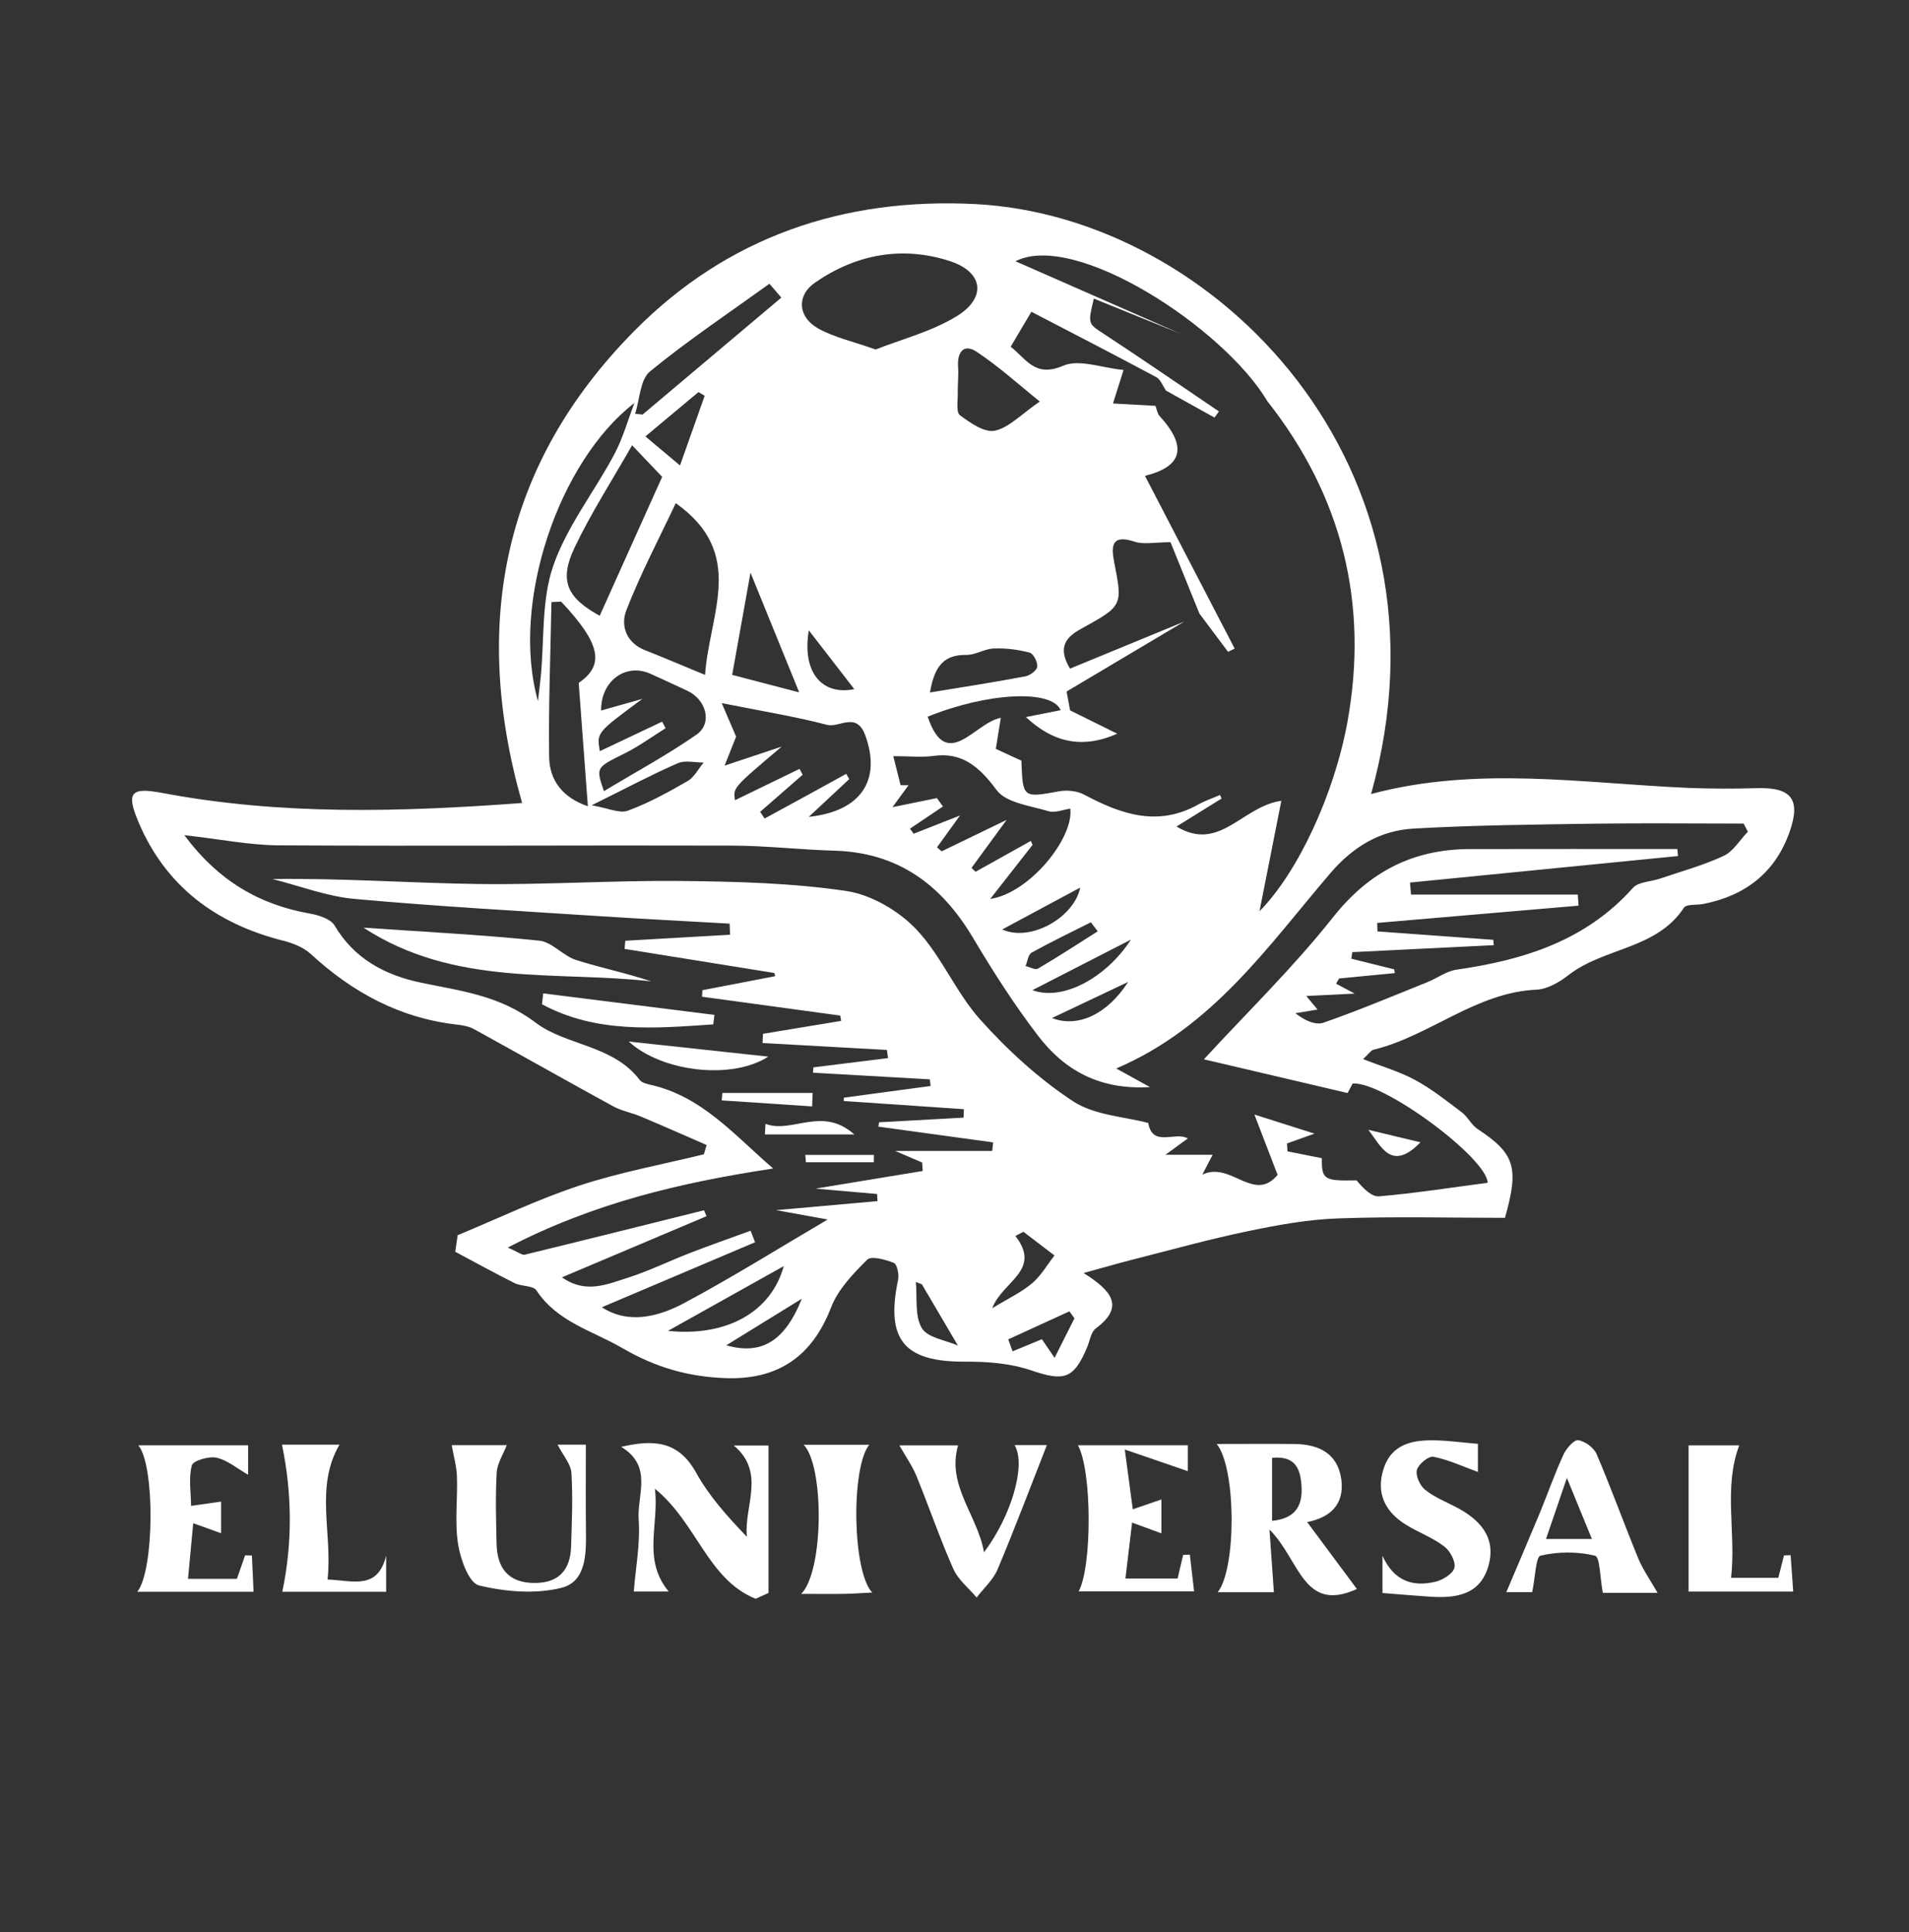 <?xml version="1.0" encoding="utf-8"?>
<!-- Generator: Adobe Illustrator 16.0.0, SVG Export Plug-In . SVG Version: 6.00 Build 0)  -->
<!DOCTYPE svg PUBLIC "-//W3C//DTD SVG 1.1//EN" "http://www.w3.org/Graphics/SVG/1.1/DTD/svg11.dtd">
<svg version="1.1" id="Layer_1" xmlns="http://www.w3.org/2000/svg" xmlns:xlink="http://www.w3.org/1999/xlink" x="0px" y="0px"
	 width="51.75px" height="52.375px" viewBox="0 0 51.75 52.375" enable-background="new 0 0 51.75 52.375" xml:space="preserve">
<rect x="0" y="0" width="51.75" height="52.375" fill="#333333" stroke="none"/>
<path fill-rule="evenodd" clip-rule="evenodd" fill="#FFFFFF" d="M12.406,33.483c1.1-0.455,2.178-0.976,3.306-1.347
	c1.097-0.361,2.244-0.57,3.369-0.846c0.024-0.084,0.049-0.168,0.074-0.252c-0.594-0.259-1.186-0.521-1.783-0.772
	c-0.244-0.103-0.516-0.149-0.746-0.275c-1.263-0.69-2.515-1.4-3.776-2.094c-0.134-0.074-0.302-0.104-0.457-0.122
	c-1.547-0.173-2.834-0.87-3.966-1.913c-0.197-0.182-0.487-0.296-0.753-0.363c-1.816-0.459-3.186-1.473-3.922-3.22
	c-0.341-0.809-0.198-0.944,0.656-0.783c3.203,0.605,6.422,0.518,9.746,0.271c-1.387-4.859-0.52-9.196,3.043-12.798
	c2.518-2.546,5.662-3.619,9.242-3.437c6.484,0.332,13.211,7.089,10.729,15.992c2.875-0.769,5.742-0.289,8.607-0.166
	c0.613,0.025,1.229,0.025,1.842,0.007c0.936-0.029,1.209,0.292,0.898,1.18c-0.385,1.104-1.197,1.733-2.334,1.958
	c-0.182,0.036-0.463-0.002-0.533,0.104c-0.744,1.131-2.17,1.076-3.129,1.826c-0.246,0.191-0.568,0.38-0.865,0.394
	c-1.654,0.075-2.889,1.257-4.426,1.63c-0.064,0.017-0.115,0.101-0.277,0.252c0.52,0.204,0.992,0.339,1.414,0.568
	c0.449,0.244,0.855,0.567,1.266,0.878c0.162,0.122,0.256,0.339,0.424,0.449c0.998,0.661,1.137,1.023,0.742,2.408
	c-1.469,0-3.002-0.04-4.531,0.016c-0.82,0.029-1.641,0.18-2.447,0.348c-1.039,0.216-2.062,0.501-3.092,0.763
	c-0.406,0.103-0.809,0.221-1.352,0.369c0.752,0.474,1.131,0.909,0.326,1.506c-0.129,0.097-0.156,0.331-0.229,0.503
	c-0.365,0.874-0.633,0.931-1.518,0.63c-0.559-0.191-1.191-0.24-1.79-0.236c-1.654,0.009-2.161-0.59-1.818-2.219
	c0.03-0.146-0.027-0.422-0.116-0.458c-0.226-0.091-0.61-0.197-0.721-0.087c-0.382,0.379-0.791,0.804-0.979,1.292
	c-0.511,1.325-1.435,1.973-2.873,1.918c-1.004-0.039-1.879-0.287-2.783-0.812c-0.82-0.477-1.761-0.706-2.332-1.565
	c-0.09-0.136-0.402-0.104-0.589-0.197c-0.543-0.271-1.075-0.565-1.611-0.851C12.363,33.781,12.385,33.632,12.406,33.483z
	 M32.514,16.632c-0.273-0.676-0.547-1.352-0.783-1.934c-0.428,0-0.725,0.068-0.973-0.014c-0.605-0.2-0.645,0.085-0.555,0.55
	c0.232,1.186,0.232,1.189-0.883,1.804c-0.418,0.229-0.664,0.498-0.314,1.087c1.047-0.431,2.07-0.853,3.094-1.274
	c-1.039,0.618-2.08,1.236-3.186,1.894c0.023,0.133,0.07,0.387,0.094,0.511c0.492,0.244,0.885,0.438,1.279,0.633
	c-0.975,0.428-1.756,0.221-2.477-0.451c0.334-0.066,0.637-0.126,0.943-0.187c-0.24-0.573-2.002-0.476-3.605,0.177
	c0.518,1.533,1.283,0.147,1.982,0.032c-0.059,0.364-0.096,0.588-0.135,0.839c0.146,0.068,0.264,0.123,0.381,0.178
	c0.113,0.052,0.227,0.102,0.312,0.142c0.039,1.021,0.037,1.008,1.029,0.83c0.215-0.038,0.486-0.009,0.676,0.093
	c0.998,0.533,1.996,0.878,3.09,0.266c0.186-0.104,0.393-0.173,0.59-0.258c0.014,0.032,0.029,0.064,0.043,0.096
	c-0.393,0.244-0.787,0.488-1.223,0.759c1.174,0.707,1.77-0.545,2.842-0.698c-0.199,1.01-0.375,1.902-0.592,2.994
	c1.039-1.05,2.025-3.167,2.383-5.127c0.584-3.218-0.145-6.129-2.174-8.704c-1.174-1.978-5.205-4.615-6.824-3.788
	c1.496,0.657,2.988,1.312,4.479,1.967c-0.779-0.316-1.561-0.633-2.355-0.955c-0.17,0.703-0.154,0.678,0.287,0.967
	c1.043,0.683,2.07,1.393,3.104,2.092c-0.041,0.056-0.08,0.111-0.119,0.167c-0.439-0.244-0.879-0.488-1.316-0.732
	c-0.088-0.125-0.146-0.303-0.266-0.366c-1.156-0.619-2.322-1.22-3.383-1.771c-0.25,0.424-0.395,0.666-0.562,0.949
	c0.414,0.311,0.648,0.85,1.422,0.515c0.432-0.188,1.055,0.059,1.639,0.114c-0.115,0.368-0.184,0.582-0.287,0.908
	c0.432,0.024,0.793,0.045,1.152,0.065c0.035,0.093,0.049,0.207,0.111,0.275c0.764,0.837,0.621,1.37-0.396,1.622
	c0.807,1.554,1.619,3.118,2.432,4.683c-0.059,0.029-0.119,0.058-0.18,0.087C33.031,17.321,32.771,16.977,32.514,16.632z
	 M40.328,32.062c-0.014-0.668-2.836-2.762-3.66-2.69c-0.059,0.11-0.127,0.239-0.137,0.257c-1.393-0.327-2.75-0.646-3.895-0.914
	c1.15-1.251,2.412-2.477,3.496-3.845c0.98-1.239,2.168-1.849,3.707-1.854c1.877-0.005,3.754-0.001,5.631-0.001
	c0.006,0.063,0.012,0.127,0.018,0.19c-2.422,0.239-4.844,0.479-7.266,0.719c0.01,0.108,0.02,0.217,0.029,0.325
	c1.508,0,3.014,0,4.521,0c0.006,0.101,0.012,0.201,0.02,0.301c-1.82,0.156-3.639,0.312-5.459,0.468
	c0.002,0.076,0.006,0.153,0.008,0.23c1.045,0.075,2.092,0.151,3.139,0.228c0.004,0.048,0.008,0.097,0.014,0.145
	c-1.279,0.063-2.559,0.127-3.836,0.189c-0.008,0.06-0.018,0.119-0.025,0.178c0.387,0.097,0.773,0.191,1.16,0.288
	c0.006,0.034,0.014,0.067,0.02,0.102c-0.504,0.049-1.008,0.097-1.512,0.146c-0.027,0.047-0.055,0.094-0.082,0.141
	c0.135,0.072,0.271,0.145,0.506,0.269c-0.502,0.025-0.865,0.043-1.314,0.065c0.141,0.17,0.223,0.267,0.305,0.367
	c-0.201,0.033-0.4,0.066-0.6,0.1c0.25,0.196,0.545,0.332,0.766,0.255c0.949-0.331,1.877-0.722,2.811-1.097
	c0.266-0.107,0.518-0.3,0.791-0.339c1.818-0.261,3.5-0.782,4.781-2.215c0.15-0.169,0.488-0.169,0.738-0.254
	c0.576-0.197,1.172-0.358,1.721-0.615c0.264-0.123,0.441-0.432,0.658-0.656c-0.039-0.073-0.076-0.146-0.115-0.22
	c-1.357,0-2.715-0.016-4.072,0.003c-1.627,0.024-3.256,0.04-4.879,0.133c-0.906,0.052-1.639,0.491-2.256,1.213
	c-1.689,1.973-3.18,4.169-5.801,5.29c0.346,0.189,0.566,0.311,0.916,0.504c-1.381,0.083-2.326-0.467-3.033-1.389
	c-0.648-0.845-1.225-1.749-1.77-2.665c-0.855-1.435-2.028-2.304-3.746-2.354c-0.933-0.027-1.865-0.136-2.798-0.138
	c-4.086-0.012-8.172,0.016-12.258-0.007c-0.803-0.004-1.605-0.168-2.573-0.276c0.933,1.252,2.043,1.884,3.411,2.127
	c0.237,0.042,0.557,0.145,0.662,0.322c0.534,0.905,1.368,1.343,2.332,1.547c1.089,0.23,2.13,0.337,3.125,1.091
	c0.812,0.616,2.094,0.597,2.815,1.549c0.056,0.074,0.186,0.106,0.288,0.13c1.39,0.309,2.263,1.349,3.329,2.27
	c-2.511,0.382-4.86,0.931-7.195,2.143c0.284,0.122,0.388,0.212,0.465,0.192c1.621-0.394,3.238-0.8,4.856-1.203
	c0.022,0.054,0.045,0.107,0.067,0.161c-1.281,0.541-2.561,1.083-3.918,1.657c0.638,0.453,1.223,0.189,1.777,0.014
	c0.583-0.186,1.137-0.459,1.709-0.68c0.539-0.209,1.085-0.398,1.628-0.597c0.041,0.104,0.081,0.208,0.121,0.312
	c-1.392,0.59-2.784,1.181-4.153,1.762c0.714,0.464,1.522,0.267,2.249-0.123c1.32-0.707,2.592-1.504,3.873-2.256
	c-0.375-0.067-0.822-0.148-1.399-0.253c1.007-0.09,1.877-0.167,2.748-0.245c-0.003-0.064-0.007-0.129-0.01-0.193
	c-0.504-0.044-1.008-0.088-1.667-0.146c1.083-0.178,1.993-0.327,2.903-0.478c-0.005-0.077-0.01-0.153-0.015-0.23
	c-0.225-0.097-0.451-0.193-0.731-0.313c0.931,0,1.78,0,2.629,0c0.01-0.078,0.018-0.155,0.027-0.232
	c-1.038-0.143-2.075-0.285-3.112-0.427c0.007-0.04,0.014-0.079,0.02-0.118c0.763-0.042,1.526-0.084,2.29-0.126
	c0.003-0.076,0.005-0.152,0.008-0.229c-1.087-0.073-2.174-0.147-3.26-0.222c0.002-0.03,0.005-0.06,0.008-0.09
	c0.783-0.105,1.567-0.212,2.351-0.317c-0.007-0.06-0.015-0.12-0.022-0.18c-1.056-0.06-2.111-0.119-3.167-0.18
	c0.004-0.048,0.007-0.096,0.011-0.145c0.675-0.083,1.35-0.167,2.024-0.251c-0.011-0.074-0.021-0.147-0.032-0.221
	c-1.124-0.062-2.248-0.126-3.371-0.188c0.004-0.083,0.008-0.166,0.013-0.249c0.706-0.116,1.412-0.233,2.118-0.351
	c-0.008-0.048-0.016-0.096-0.024-0.144c-1.249-0.171-2.498-0.341-3.747-0.511c0.003-0.059,0.007-0.118,0.011-0.177
	c0.657-0.127,1.313-0.253,1.97-0.379c-0.006-0.029-0.012-0.059-0.019-0.087c-1.354-0.218-2.707-0.436-4.061-0.653
	c0.006-0.073,0.013-0.147,0.019-0.221c0.947-0.055,1.893-0.109,2.839-0.163c-0.003-0.101-0.006-0.201-0.01-0.301
	c-1.155-0.066-2.311-0.124-3.466-0.199c-2.238-0.146-4.478-0.268-6.71-0.472c-0.749-0.067-1.479-0.353-2.217-0.538
	c1.887-0.026,3.723,0.109,5.561,0.135c1.842,0.025,3.686-0.101,5.528-0.082c1.491,0.016,2.995,0.053,4.465,0.271
	c0.676,0.101,1.415,0.533,1.894,1.035c0.685,0.719,1.074,1.712,1.74,2.454c0.742,0.827,1.588,1.603,2.514,2.211
	c0.582,0.382,1.393,0.416,2.039,0.589c0.117,0.672,0.729,0.22,1.072,0.419c-0.152,0.111-0.295,0.216-0.607,0.443
	c0.555,0,0.902,0,1.279,0c-0.09,0.174-0.145,0.279-0.279,0.538c0.775-0.372,1.396,0.781,2.041,0.007
	c-0.209-0.541-0.391-1.016-0.629-1.636c0.578,0.184,1.107,0.352,1.629,0.517c-0.24,0.086-0.494,0.176-0.746,0.267
	c0.004,0.071,0.01,0.143,0.014,0.214c0.312,0.062,0.623,0.123,0.932,0.185c-0.008,0.585,0.062,0.618,0.941,0.601
	c0.172,0.207,0.402,0.45,0.609,0.433C38.367,32.345,39.348,32.19,40.328,32.062z M23.738,9.474c0.701-0.278,1.512-0.483,2.193-0.9
	c0.825-0.504,0.725-1.203-0.184-1.497c-1.295-0.419-2.544-0.185-3.657,0.587c-0.504,0.35-0.46,0.933,0.092,1.241
	C22.612,9.145,23.116,9.253,23.738,9.474z M24.413,21.284c0.071,0.001,0.143,0.002,0.215,0.003c-0.115,0.158-0.23,0.315-0.434,0.593
	c0.499-0.103,0.852-0.174,1.205-0.246c0.054,0.075,0.108,0.151,0.163,0.227c-0.298,0.2-0.596,0.4-0.894,0.602
	c0.033,0.045,0.067,0.091,0.1,0.137c0.375-0.147,0.75-0.295,1.256-0.494c-0.268,0.372-0.445,0.618-0.623,0.863
	c0.042,0.036,0.084,0.072,0.126,0.108c0.535-0.259,1.07-0.517,1.761-0.852c-0.395,0.54-0.674,0.921-0.952,1.301
	c0.037,0.035,0.073,0.071,0.11,0.106c0.5-0.279,0.998-0.559,1.498-0.837c0.016,0.036,0.031,0.072,0.047,0.107
	c-0.381,0.489-0.764,0.977-1.146,1.465c1.055-0.152,2.27-1.646,2.168-2.447c-0.197,0.027-0.414,0.122-0.586,0.07
	c-0.494-0.149-1.15-0.224-1.41-0.573c-0.477-0.647-0.949-1.032-1.707-0.927c-0.318,0.044-0.648,0.007-1.094,0.007
	C24.282,20.759,24.347,21.021,24.413,21.284z M18.319,13.639c-0.449,0.954-0.954,1.909-1.342,2.91
	c-0.156,0.402-0.007,0.874,0.509,1.076c0.509,0.2,1.012,0.416,1.627,0.67C19.23,16.622,20.243,15.005,18.319,13.639z M21.924,22.143
	c1.452-0.156,1.957-1.023,1.538-2.195c-0.241-0.677-0.702-0.211-1.044-0.3c-0.862-0.226-1.745-0.367-2.853-0.589
	c0.194,0.452,0.306,0.715,0.39,0.91c-0.091,0.229-0.181,0.453-0.313,0.785c0.578-0.192,0.989-0.329,1.549-0.516
	c-1.321,1.116-1.321,1.116-1.267,1.454c0.585-0.284,1.167-0.566,1.75-0.85c0.028,0.054,0.057,0.106,0.085,0.159
	c-0.384,0.336-0.769,0.671-1.153,1.006c0.041,0.061,0.081,0.12,0.121,0.181c0.359-0.195,0.717-0.39,1.076-0.586
	c0.379-0.208,0.758-0.417,1.137-0.625c0.027,0.048,0.054,0.095,0.081,0.143C22.694,21.425,22.367,21.729,21.924,22.143z
	 M17.135,12.07c-0.56,0.983-1.123,1.853-1.562,2.78c-0.424,0.896-0.199,1.358,0.684,1.842c0.562-1.251,1.125-2.503,1.693-3.766
	C17.738,12.704,17.52,12.475,17.135,12.07z M17.414,18.945c-1.243,0.915-1.243,0.915-1.153,1.417c0.567-0.269,1.127-0.534,1.688-0.8
	c0.032,0.06,0.063,0.119,0.095,0.178c-0.369,0.229-0.722,0.49-1.109,0.682c-0.779,0.388-0.787,0.372-0.563,1.024
	c0.855-0.516,1.715-0.979,2.511-1.534c0.438-0.306,0.263-0.951-0.253-1.188c-0.338-0.155-0.672-0.317-1.013-0.466
	c-0.662-0.288-1.333,0.206-1.322,1.002C16.672,19.153,17.043,19.05,17.414,18.945z M15.212,16.309
	c-0.087,0.004-0.175,0.007-0.263,0.011c-0.025,1.398-0.082,2.797-0.063,4.195c0.008,0.641,0.37,1.107,1.05,1.341
	c-0.083-1.13-0.161-2.177-0.248-3.345C16.376,18.039,16.314,17.476,15.212,16.309z M17.198,10.924
	c-2.051,1.577-3.363,5.423-2.616,8.077c0.036-0.3,0.06-0.478,0.077-0.656c0.098-1.006,0.017-2.074,0.337-3.003
	c0.369-1.069,1.113-2.006,1.654-3.021C16.885,11.882,17.019,11.391,17.198,10.924z M21.181,8.067
	c-0.107-0.125-0.215-0.25-0.323-0.375c-1.086,0.783-2.204,1.53-3.238,2.377c-0.268,0.22-0.276,0.757-0.403,1.147
	c0.068,0.007,0.135,0.014,0.203,0.021C18.674,10.182,19.928,9.124,21.181,8.067z M28.188,10.884
	c-0.574-0.459-1.113-0.953-1.716-1.35c-0.347-0.229-0.527,0.013-0.5,0.407c0.017,0.24-0.014,0.483-0.009,0.725
	c0.004,0.204-0.049,0.51,0.059,0.589c0.278,0.207,0.667,0.479,0.946,0.42C27.354,11.592,27.682,11.23,28.188,10.884z M21.66,18.755
	c-0.408-1.002-0.805-1.978-1.315-3.231c-0.189,1.053-0.343,1.911-0.497,2.77c0.597,0.156,1.194,0.313,1.792,0.468
	C21.661,18.766,21.689,18.745,21.66,18.755z M25.211,18.771c0.932-0.153,1.761-0.281,2.585-0.437
	c0.127-0.023,0.311-0.161,0.322-0.262c0.014-0.124-0.104-0.354-0.205-0.381c-0.312-0.082-0.646-0.125-0.971-0.113
	c-0.25,0.008-0.497,0.178-0.745,0.175C25.608,17.744,25.331,18.036,25.211,18.771z M16.039,21.829
	c0.433,0.073,0.75,0.229,0.98,0.146c0.563-0.205,1.098-0.501,1.62-0.802c0.182-0.104,0.293-0.332,0.436-0.503
	c-0.235,0.002-0.501-0.068-0.7,0.018C17.683,20.989,17.015,21.346,16.039,21.829z M18.108,36.076
	c1.611,0.167,2.803-0.527,3.138-1.755C20.231,34.889,19.214,35.457,18.108,36.076z M18.434,12.617
	c0.261-0.736,0.465-1.312,0.669-1.889c-0.056-0.032-0.112-0.065-0.169-0.099c-0.456,0.381-0.911,0.761-1.438,1.201
	C17.809,12.095,18.023,12.273,18.434,12.617z M26.898,35.463c0.459-0.28,0.805-0.44,1.082-0.678
	c0.242-0.205,0.406-0.498,0.605-0.753c-0.281-0.214-0.561-0.428-0.842-0.642c-0.072,0.038-0.145,0.076-0.217,0.114
	C28.254,34.442,27.168,34.732,26.898,35.463z M30.658,25.47c-0.967,0.496-1.781,0.914-2.67,1.37
	C28.791,27.142,29.977,26.523,30.658,25.47z M21.926,17.087c-0.191,1.133,0.352,1.772,1.233,1.594
	C22.76,18.164,22.399,17.698,21.926,17.087z M29.758,25.245c-0.062-0.081-0.123-0.163-0.186-0.244
	c-0.537,0.271-1.082,0.531-1.607,0.823c-0.094,0.053-0.111,0.239-0.164,0.363c0.113,0.026,0.264,0.113,0.336,0.07
	C28.686,25.935,29.221,25.586,29.758,25.245z M27.168,25.195c0.781,0.353,1.961-0.342,2.113-1.134
	C28.605,24.425,27.938,24.782,27.168,25.195z M27.332,36.306c0.039,0.108,0.078,0.217,0.117,0.325
	c0.262-0.108,0.525-0.217,0.795-0.328c0.1,0.146,0.201,0.294,0.344,0.504c0.211-0.418,0.375-0.745,0.539-1.072
	c-0.045-0.062-0.092-0.126-0.137-0.188C28.438,35.799,27.885,36.052,27.332,36.306z M21.736,35.205
	c-0.682,0.42-1.379,0.85-2.047,1.262C20.644,36.741,21.278,36.354,21.736,35.205z M24.991,34.814
	c-0.055-0.021-0.109-0.043-0.164-0.064c0.042,0.425-0.035,0.919,0.162,1.251c0.156,0.264,0.648,0.326,0.978,0.473
	C25.602,35.853,25.296,35.334,24.991,34.814z M28.518,27.596c0.711,0.276,1.51-0.114,2.064-0.978
	C29.869,26.955,29.227,27.26,28.518,27.596z"/>
<path fill-rule="evenodd" clip-rule="evenodd" fill="#FFFFFF" d="M32.984,39.142c0.732,0,1.422-0.007,2.111,0.001
	c0.656,0.008,1.17,0.253,1.266,0.963c0.09,0.679-0.309,1.033-0.926,1.153c0.455,0.613,0.9,1.212,1.348,1.814
	c-1.459,0.666-1.547-0.796-2.369-1.611c0.051,0.712,0.082,1.188,0.119,1.699c-0.404,0-0.953,0-1.523,0
	C33.518,42.527,33.516,39.807,32.984,39.142z M34.484,41.225c0.646-0.062,0.826-0.421,0.799-0.928
	c-0.027-0.452-0.145-0.845-0.799-0.779C34.484,40.06,34.484,40.598,34.484,41.225z"/>
<path fill-rule="evenodd" clip-rule="evenodd" fill="#FFFFFF" d="M20.484,43.338c-1.303-0.526-1.585-2.047-2.729-2.982
	c0.115,0.994-0.347,1.915,0.371,2.785c-0.342,0-0.713,0-0.945,0c0.05-0.638,0.179-1.301,0.132-1.952
	c-0.047-0.654,0.396-1.447-0.475-1.969c0.863-0.199,1.547-0.175,2.029,0.695c0.353,0.636,0.848,1.191,1.38,1.743
	c-0.086-0.829,0.524-1.735-0.356-2.476c0.361,0,0.737,0,0.942,0c0,1.332,0,2.666,0,3.999C20.717,43.234,20.601,43.286,20.484,43.338
	z"/>
<path fill-rule="evenodd" clip-rule="evenodd" fill="#FFFFFF" d="M40.064,39.139c0,0.294,0,0.604,0,0.762
	c-0.402-0.146-0.793-0.331-1.205-0.412c-0.131-0.026-0.406,0.199-0.449,0.355c-0.041,0.152,0.08,0.423,0.217,0.535
	c0.244,0.199,0.551,0.322,0.834,0.469c0.65,0.337,1.107,0.817,0.889,1.595c-0.225,0.805-0.904,0.887-1.613,0.837
	c-0.41-0.029-0.82-0.063-1.26-0.098c0-0.317,0-0.663,0-1.009c0.303,0.67,0.803,0.854,1.434,0.704
	c0.201-0.048,0.479-0.219,0.516-0.38c0.039-0.17-0.119-0.462-0.281-0.582c-0.314-0.238-0.703-0.377-1.041-0.589
	c-0.561-0.35-0.807-0.855-0.6-1.505c0.221-0.693,0.803-0.792,1.42-0.777C39.281,39.053,39.637,39.102,40.064,39.139z"/>
<path fill-rule="evenodd" clip-rule="evenodd" fill="#FFFFFF" d="M31.484,40.646c0,0.321,0,0.628,0,0.919
	c-0.289-0.105-0.541-0.198-0.795-0.291c-0.057,0.482-0.113,0.965-0.18,1.516c0.537,0,0.949,0,1.414,0
	c0.047-0.203,0.1-0.422,0.15-0.64c0.061-0.003,0.121-0.006,0.182-0.009c0.035,0.304,0.07,0.607,0.115,0.996
	c-1.082,0-2.102,0-3.129,0c0.365-0.672,0.365-3.268-0.021-3.96c0.992,0,1.961,0,2.98,0c0,0.302,0,0.579,0,0.702
	c-0.459-0.158-0.955-0.328-1.709-0.587c0.098,0.734,0.156,1.178,0.217,1.621C30.945,40.832,31.182,40.751,31.484,40.646z"/>
<path fill-rule="evenodd" clip-rule="evenodd" fill="#FFFFFF" d="M15.115,39.16c0.313,0,0.627,0,0.767,0
	c0,0.791-0.007,1.555,0.002,2.319c0.008,0.633,0.013,1.396-0.67,1.564c-0.703,0.174-1.517,0.106-2.23-0.067
	c-0.271-0.066-0.501-0.707-0.566-1.116c-0.095-0.599-0.01-1.226-0.031-1.839c-0.009-0.274-0.089-0.546-0.142-0.847
	c0.461,0,1.011,0,1.492,0c-0.095,0.249-0.257,0.492-0.272,0.743c-0.037,0.64-0.018,1.282-0.004,1.924
	c0.014,0.655,0.306,1.062,1.016,1.069c0.666,0.007,0.983-0.348,1.004-0.983c0.022-0.667,0.05-1.337,0.009-2.001
	C15.475,39.687,15.268,39.459,15.115,39.16z"/>
<path fill-rule="evenodd" clip-rule="evenodd" fill="#FFFFFF" d="M3.75,39.178c0.987,0,1.964,0,2.976,0c0,0.315,0,0.586,0,0.799
	c-0.301-0.172-0.56-0.397-0.854-0.462c-0.21-0.047-0.637,0.078-0.671,0.206c-0.092,0.344-0.025,0.729-0.021,1.099
	c0.253-0.036,0.506-0.072,0.813-0.116c0,0.219,0,0.541,0,0.858c-0.248-0.089-0.502-0.18-0.755-0.271
	c-0.045,0.483-0.09,0.967-0.141,1.507c0.518,0,0.905,0,1.325,0c0.074-0.212,0.148-0.425,0.223-0.638
	c0.062,0.001,0.123,0.003,0.184,0.005c0.014,0.306,0.028,0.612,0.045,0.983c-1.092,0-2.119,0-3.152,0
	C4.183,42.576,4.207,39.728,3.75,39.178z"/>
<path fill-rule="evenodd" clip-rule="evenodd" fill="#FFFFFF" d="M44.934,43.177c-0.568,0-1.096,0-1.484,0
	c-0.076-0.396-0.076-0.973-0.211-1.006c-0.469-0.117-1.002-0.113-1.475-0.003c-0.133,0.031-0.143,0.587-0.229,0.99
	c-0.146,0-0.48,0-0.701,0c0.301-0.709,0.613-1.438,0.918-2.171c0.213-0.518,0.396-1.048,0.631-1.556
	c0.076-0.166,0.285-0.407,0.398-0.391c0.188,0.027,0.428,0.205,0.502,0.38c0.398,0.932,0.742,1.886,1.127,2.823
	C44.535,42.547,44.73,42.82,44.934,43.177z M43.154,41.717c-0.217-0.533-0.402-0.983-0.678-1.654
	c-0.24,0.704-0.395,1.153-0.566,1.654C42.373,41.717,42.703,41.717,43.154,41.717z"/>
<path fill-rule="evenodd" clip-rule="evenodd" fill="#FFFFFF" d="M27.504,39.173c0.381,0,0.688,0,0.875,0
	c-0.441,1.121-0.867,2.254-1.336,3.368c-0.119,0.283-0.375,0.51-0.568,0.763c-0.215-0.256-0.501-0.48-0.631-0.774
	c-0.366-0.825-0.658-1.683-1-2.519c-0.114-0.279-0.294-0.531-0.464-0.832c0.586,0,1.178,0,1.592,0
	c-0.313,1.095,0.525,1.883,0.703,2.899C27.424,41.084,27.822,39.701,27.504,39.173z"/>
<path fill-rule="evenodd" clip-rule="evenodd" fill="#FFFFFF" d="M48.207,42.771c0.053-0.213,0.104-0.41,0.154-0.608
	c0.059-0.002,0.119-0.004,0.18-0.007c0.021,0.306,0.043,0.61,0.07,0.987c-1.006,0-1.953,0-2.836,0c0-1.305,0-2.609,0-3.963
	c0.414,0,0.93,0,1.373,0c-0.434,1.147-0.082,2.346-0.221,3.591C47.395,42.771,47.799,42.771,48.207,42.771z"/>
<path fill-rule="evenodd" clip-rule="evenodd" fill="#FFFFFF" d="M7.644,39.16c0.477,0,1.058,0,1.559,0
	c-0.674,1.156-0.183,2.406-0.324,3.656c0.693,0.026,1.355,0.295,1.589-0.646c0,0.304,0,0.607,0,0.978c-0.958,0-1.931,0-2.815,0
	C7.928,41.829,7.923,40.508,7.644,39.16z"/>
<path fill-rule="evenodd" clip-rule="evenodd" fill="#FFFFFF" d="M21.786,39.163c0.609,0,1.187,0,1.778,0
	c-0.497,0.618-0.462,3.434,0.08,4.006c-0.275,0.014-0.51,0.032-0.744,0.036c-0.367,0.006-0.734,0.001-1.181,0.001
	C22.335,42.59,22.346,39.739,21.786,39.163z"/>
<path fill-rule="evenodd" clip-rule="evenodd" fill="#FFFFFF" d="M9.852,25.146c1.711,0.118,3.245,0.195,4.769,0.353
	c0.344,0.036,0.64,0.409,0.992,0.522c0.671,0.215,1.366,0.354,2.039,0.581C15.063,26.308,12.333,26.76,9.852,25.146z"/>
<path fill-rule="evenodd" clip-rule="evenodd" fill="#FFFFFF" d="M14.726,26.928c1.547,0.194,3.094,0.389,4.641,0.583
	c-0.011,0.085-0.021,0.171-0.032,0.257c-1.586,0.109-3.175,0.248-4.643-0.546C14.703,27.124,14.715,27.025,14.726,26.928z"/>
<path fill-rule="evenodd" clip-rule="evenodd" fill="#FFFFFF" d="M17.044,28.233c1.396,0.151,2.589,0.28,3.782,0.409
	C19.835,29.285,17.932,29.051,17.044,28.233z"/>
<path fill-rule="evenodd" clip-rule="evenodd" fill="#FFFFFF" d="M20.752,30.465c0.728,0.273,1.523-0.497,2.408,0.287
	c-0.932,0-1.679,0-2.425,0C20.74,30.657,20.746,30.561,20.752,30.465z"/>
<path fill-rule="evenodd" clip-rule="evenodd" fill="#FFFFFF" d="M19.583,29.627c0.816,0,1.631,0,2.447,0
	c-0.005,0.122-0.01,0.243-0.015,0.364c-0.817-0.054-1.633-0.108-2.45-0.162C19.571,29.762,19.577,29.694,19.583,29.627z"/>
<path fill-rule="evenodd" clip-rule="evenodd" fill="#FFFFFF" d="M21.83,31.307c0.62,0,1.24,0,1.86,0
	c-0.001,0.065-0.001,0.132-0.002,0.198c-0.614,0-1.228,0-1.841,0C21.84,31.438,21.835,31.372,21.83,31.307z"/>
<path fill-rule="evenodd" clip-rule="evenodd" fill="#FFFFFF" d="M38.506,30.965c-0.785,0.808-1.064,0.11-1.412-0.339
	C37.529,30.73,37.963,30.835,38.506,30.965z"/>
</svg>

